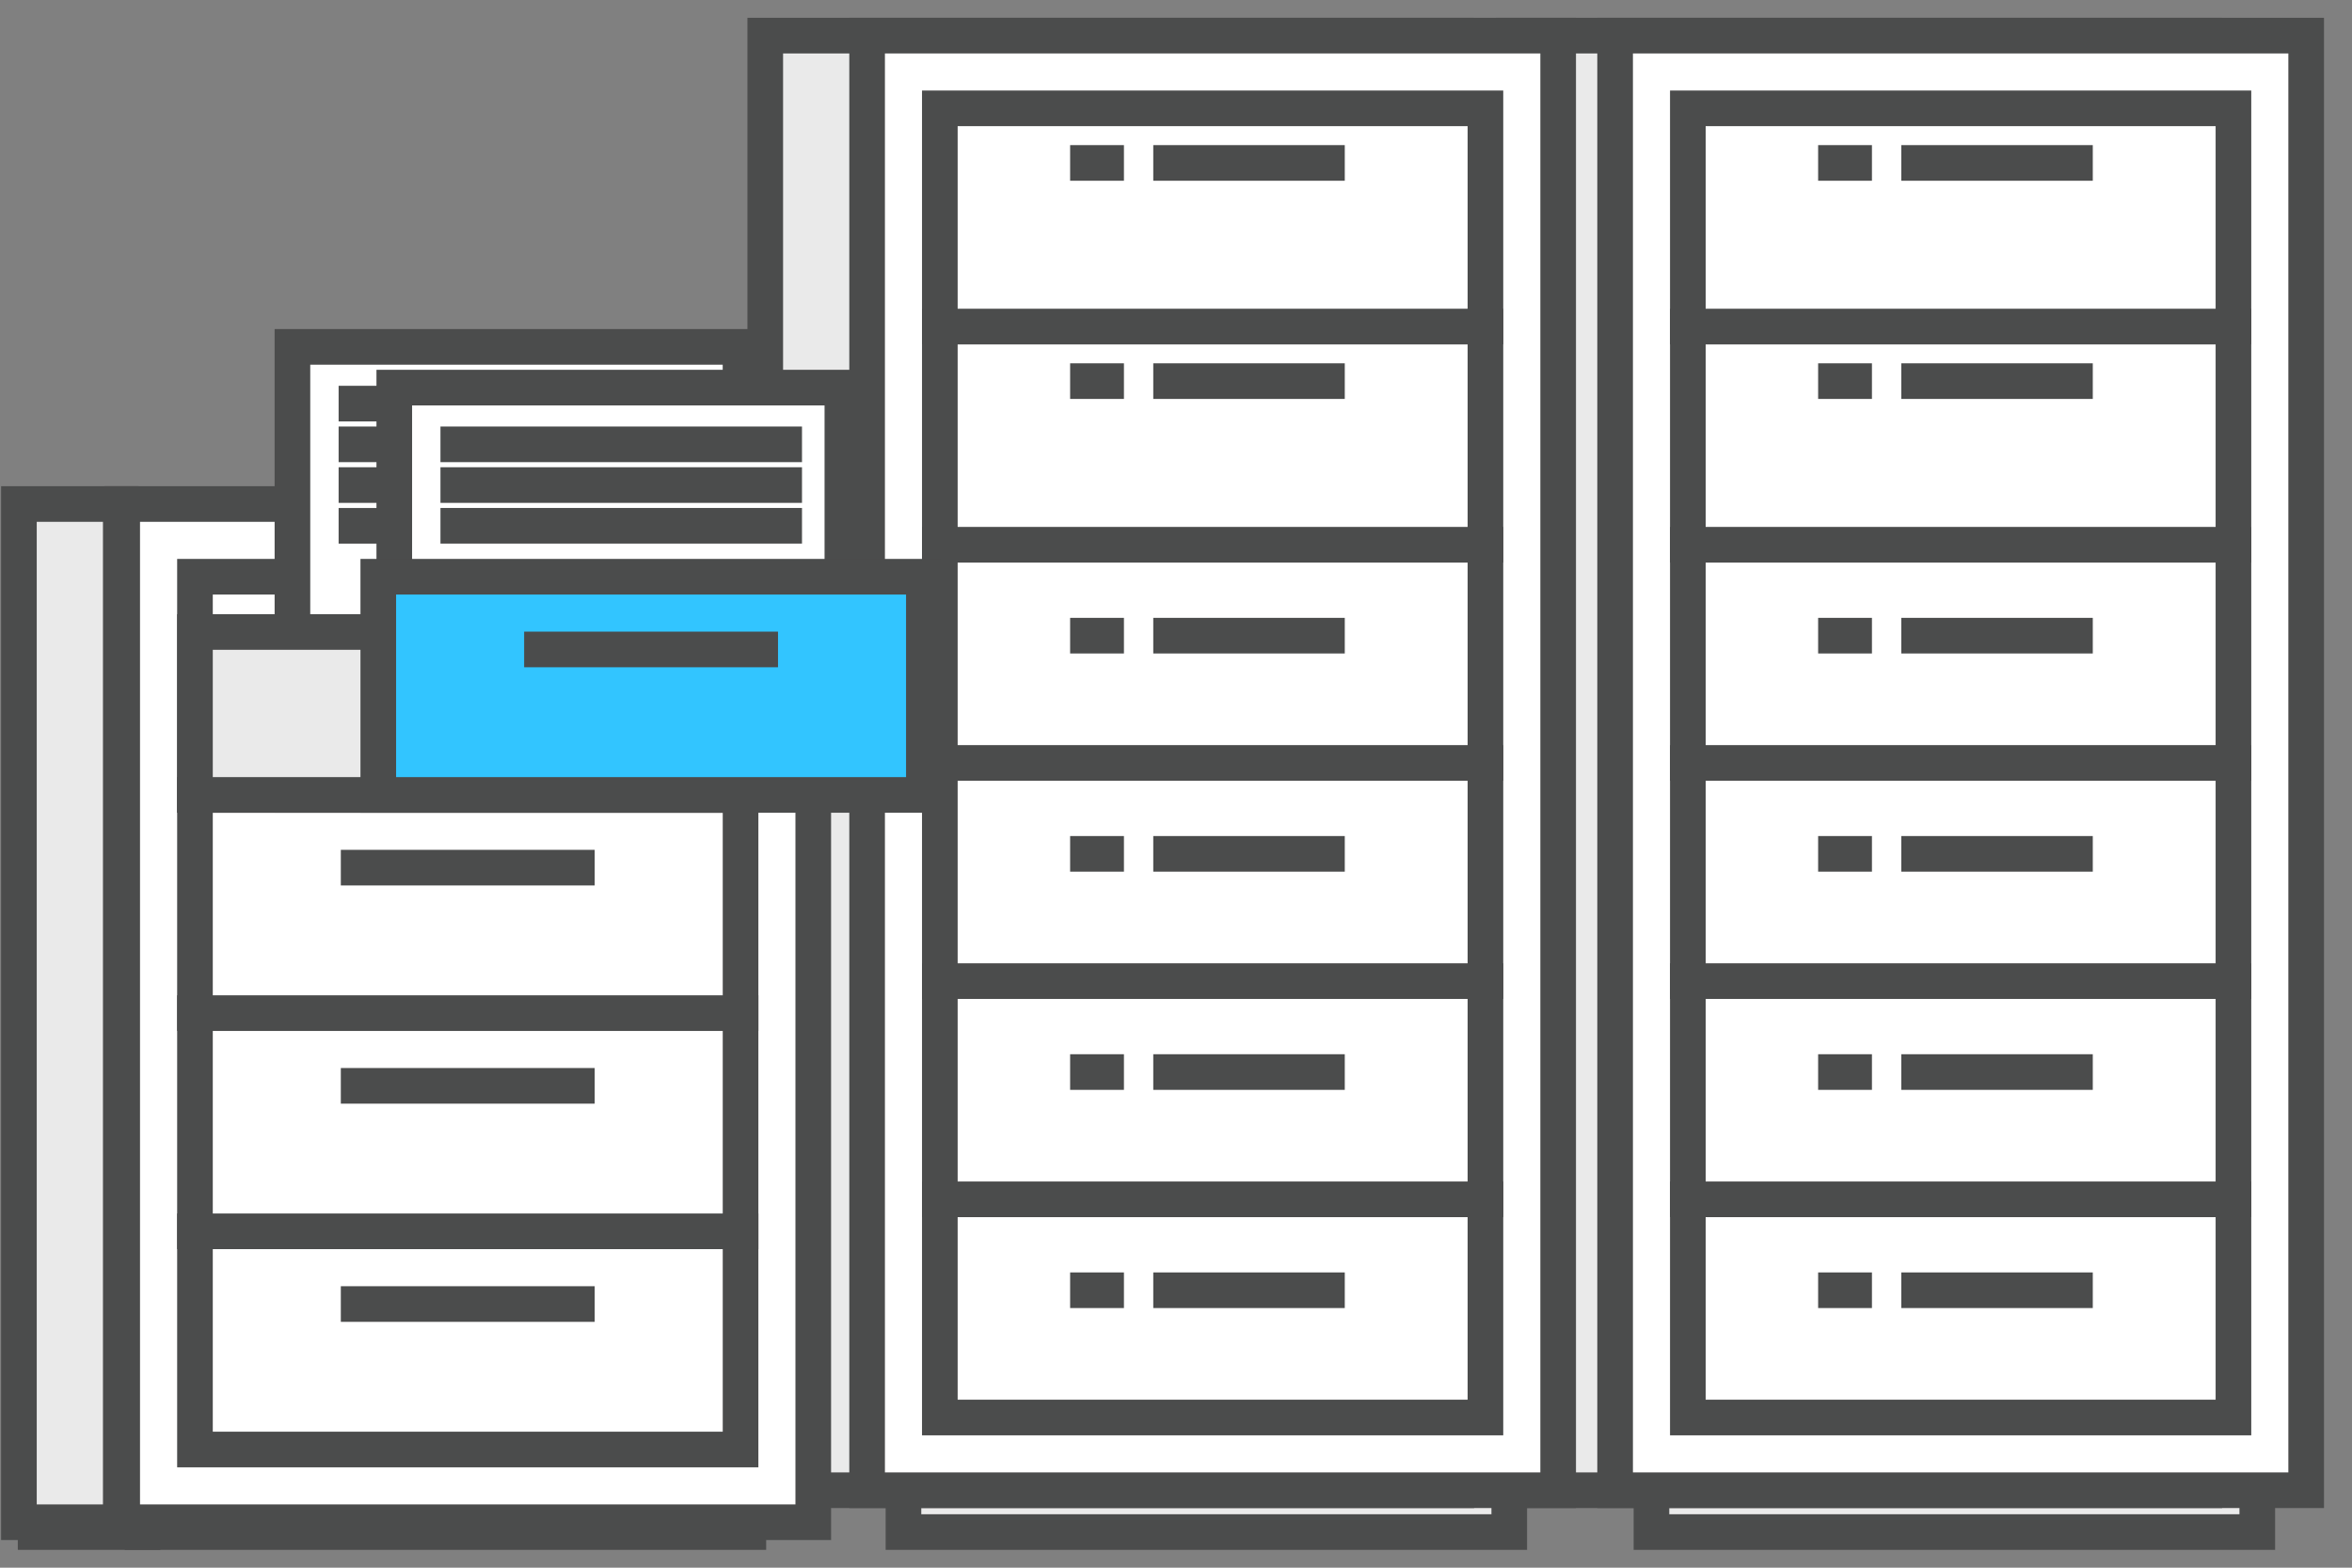 <?xml version="1.0" encoding="UTF-8"?>
<svg width="66px" height="44px" viewBox="0 0 66 44" version="1.1" xmlns="http://www.w3.org/2000/svg" xmlns:xlink="http://www.w3.org/1999/xlink">
    <rect x="0" y="0" width="66" height="44" fill="#808080" stroke="none"/>
    <title>Group 9</title>
    <g id="Website" stroke="none" stroke-width="1" fill="none" fill-rule="evenodd">
        <g id="homepage" transform="translate(-539, -931)" stroke="#4B4C4C">
            <g id="8-services" transform="translate(1, 666)">
                <g id="Group-4" transform="translate(122, 235)">
                    <g id="Group-14" transform="translate(400, 0)">
                        <g id="Group-9" transform="translate(16, 31)">
                            <g id="Group-2-Copy" transform="translate(42.464, 0)">
                                <g id="Group-10" fill-rule="nonzero">
                                    <rect id="Rectangle" fill="#EAEAEA" x="3.878" y="28" width="17" height="14"></rect>
                                    <rect id="Rectangle-Copy-11" fill="#EAEAEA" x="-2.84284381e-14" y="4.06120544e-15" width="19.392" height="40.826"></rect>
                                    <rect id="Rectangle" fill="#FFFFFF" x="2.858" y="4.06120544e-15" width="19.392" height="40.826"></rect>
                                    <rect id="Rectangle-Copy" fill="#FFFFFF" x="4.899" y="32.661" width="15.31" height="6.124"></rect>
                                    <rect id="Rectangle-Copy-2" fill="#FFFFFF" x="4.899" y="26.537" width="15.31" height="6.124"></rect>
                                    <rect id="Rectangle-Copy-3" fill="#FFFFFF" x="4.899" y="20.413" width="15.31" height="6.124"></rect>
                                    <rect id="Rectangle-Copy-4" fill="#FFFFFF" x="4.899" y="14.289" width="15.31" height="6.124"></rect>
                                    <rect id="Rectangle-Copy-5" fill="#FFFFFF" x="4.899" y="8.165" width="15.31" height="6.124"></rect>
                                    <rect id="Rectangle-Copy-6" fill="#FFFFFF" x="4.899" y="2.041" width="15.31" height="6.124"></rect>
                                </g>
                                <g id="Group-3" transform="translate(11.023, 2.552)" stroke-linecap="square">
                                    <line x1="0.365" y1="14.289" x2="4.739" y2="14.289" id="Line"></line>
                                    <line x1="0.365" y1="20.413" x2="4.739" y2="20.413" id="Line-Copy"></line>
                                    <line x1="0.365" y1="1.021" x2="4.739" y2="1.021" id="Line-Copy-5"></line>
                                    <line x1="0.365" y1="7.145" x2="4.739" y2="7.145" id="Line-Copy-4"></line>
                                    <line x1="0.365" y1="26.537" x2="4.739" y2="26.537" id="Line-Copy-2"></line>
                                    <line x1="0.365" y1="32.661" x2="4.739" y2="32.661" id="Line-Copy-3"></line>
                                </g>
                                <g id="Group-3-Copy" transform="translate(7.961, 2.552)" stroke-linecap="square">
                                    <line x1="1.094" y1="1.021" x2="1.604" y2="1.021" id="Line"></line>
                                    <line x1="1.094" y1="7.145" x2="1.604" y2="7.145" id="Line-Copy"></line>
                                    <line x1="1.094" y1="14.289" x2="1.604" y2="14.289" id="Line-Copy-7"></line>
                                    <line x1="1.094" y1="20.413" x2="1.604" y2="20.413" id="Line-Copy-6"></line>
                                    <line x1="1.094" y1="26.537" x2="1.604" y2="26.537" id="Line-Copy-2"></line>
                                    <line x1="1.094" y1="32.661" x2="1.604" y2="32.661" id="Line-Copy-3"></line>
                                </g>
                            </g>
                            <g id="Group-2-Copy-2" transform="translate(21.474, 0)">
                                <g id="Group-10" fill-rule="nonzero">
                                    <rect id="Rectangle" fill="#EAEAEA" x="3.878" y="28" width="17" height="14"></rect>
                                    <rect id="Rectangle-Copy-11" fill="#EAEAEA" x="-2.84284381e-14" y="4.06120544e-15" width="19.392" height="40.826"></rect>
                                    <rect id="Rectangle" fill="#FFFFFF" x="2.858" y="4.06120544e-15" width="19.392" height="40.826"></rect>
                                    <rect id="Rectangle-Copy" fill="#FFFFFF" x="4.899" y="32.661" width="15.31" height="6.124"></rect>
                                    <rect id="Rectangle-Copy-2" fill="#FFFFFF" x="4.899" y="26.537" width="15.31" height="6.124"></rect>
                                    <rect id="Rectangle-Copy-3" fill="#FFFFFF" x="4.899" y="20.413" width="15.31" height="6.124"></rect>
                                    <rect id="Rectangle-Copy-4" fill="#FFFFFF" x="4.899" y="14.289" width="15.31" height="6.124"></rect>
                                    <rect id="Rectangle-Copy-5" fill="#FFFFFF" x="4.899" y="8.165" width="15.31" height="6.124"></rect>
                                    <rect id="Rectangle-Copy-6" fill="#FFFFFF" x="4.899" y="2.041" width="15.31" height="6.124"></rect>
                                </g>
                                <g id="Group-3" transform="translate(11.023, 2.552)" stroke-linecap="square">
                                    <line x1="0.365" y1="14.289" x2="4.739" y2="14.289" id="Line"></line>
                                    <line x1="0.365" y1="20.413" x2="4.739" y2="20.413" id="Line-Copy"></line>
                                    <line x1="0.365" y1="1.021" x2="4.739" y2="1.021" id="Line-Copy-5"></line>
                                    <line x1="0.365" y1="7.145" x2="4.739" y2="7.145" id="Line-Copy-4"></line>
                                    <line x1="0.365" y1="26.537" x2="4.739" y2="26.537" id="Line-Copy-2"></line>
                                    <line x1="0.365" y1="32.661" x2="4.739" y2="32.661" id="Line-Copy-3"></line>
                                </g>
                                <g id="Group-3-Copy" transform="translate(7.961, 2.552)" stroke-linecap="square">
                                    <line x1="1.094" y1="1.021" x2="1.604" y2="1.021" id="Line"></line>
                                    <line x1="1.094" y1="7.145" x2="1.604" y2="7.145" id="Line-Copy"></line>
                                    <line x1="1.094" y1="14.289" x2="1.604" y2="14.289" id="Line-Copy-7"></line>
                                    <line x1="1.094" y1="20.413" x2="1.604" y2="20.413" id="Line-Copy-6"></line>
                                    <line x1="1.094" y1="26.537" x2="1.604" y2="26.537" id="Line-Copy-2"></line>
                                    <line x1="1.094" y1="32.661" x2="1.604" y2="32.661" id="Line-Copy-3"></line>
                                </g>
                            </g>
                            <g id="Group-2" transform="translate(0, 8.573)">
                                <rect id="Rectangle" fill="#EAEAEA" fill-rule="nonzero" x="4" y="19.427" width="17" height="14"></rect>
                                <rect id="Rectangle-Copy-10" fill="#EAEAEA" fill-rule="nonzero" x="1" y="19.427" width="3" height="14"></rect>
                                <rect id="Rectangle" fill="#FFFFFF" fill-rule="nonzero" x="3.429" y="4.573" width="19.392" height="28.578"></rect>
                                <rect id="Rectangle-Copy-12" fill="#EAEAEA" fill-rule="nonzero" x="0.531" y="4.573" width="2.858" height="28.578"></rect>
                                <rect id="Rectangle-Copy" fill="#FFFFFF" fill-rule="nonzero" x="5.471" y="24.986" width="15.31" height="6.124"></rect>
                                <rect id="Rectangle-Copy-2" fill="#FFFFFF" fill-rule="nonzero" x="5.471" y="18.862" width="15.31" height="6.124"></rect>
                                <rect id="Rectangle-Copy-3" fill="#FFFFFF" fill-rule="nonzero" x="5.471" y="12.738" width="15.31" height="6.124"></rect>
                                <rect id="Rectangle-Copy-7" fill="#FFFFFF" fill-rule="nonzero" x="5.471" y="6.614" width="15.31" height="6.124"></rect>
                                <g id="paper" transform="translate(8.206, 0.163)">
                                    <rect id="Rectangle-Copy-9" fill="#FFFFFF" fill-rule="nonzero" x="0" y="0" width="12.574" height="12.574"></rect>
                                    <line x1="1.796" y1="1.592" x2="10.941" y2="1.592" id="Line-3" stroke-linecap="square"></line>
                                    <line x1="1.796" y1="2.735" x2="10.941" y2="2.735" id="Line-3-Copy" stroke-linecap="square"></line>
                                    <line x1="1.796" y1="3.878" x2="10.941" y2="3.878" id="Line-3-Copy-2" stroke-linecap="square"></line>
                                    <line x1="1.796" y1="5.022" x2="10.941" y2="5.022" id="Line-3-Copy-3" stroke-linecap="square"></line>
                                </g>
                                <g id="paper-copy" transform="translate(11.064, 1.306)">
                                    <rect id="Rectangle-Copy-9" fill="#FFFFFF" fill-rule="nonzero" x="0" y="0" width="12.574" height="11.431"></rect>
                                    <line x1="1.796" y1="1.592" x2="10.941" y2="1.592" id="Line-3" stroke-linecap="square"></line>
                                    <line x1="1.796" y1="2.735" x2="10.941" y2="2.735" id="Line-3-Copy" stroke-linecap="square"></line>
                                    <line x1="1.796" y1="3.878" x2="10.941" y2="3.878" id="Line-3-Copy-2" stroke-linecap="square"></line>
                                </g>
                                <rect id="Rectangle-Copy-8" fill="#EAEAEA" fill-rule="nonzero" x="5.471" y="8.165" width="15.31" height="4.573"></rect>
                                <rect id="Rectangle-Copy-4" fill="#32C5FF" fill-rule="nonzero" x="10.615" y="6.614" width="15.31" height="6.124"></rect>
                                <line x1="15.208" y1="8.655" x2="21.332" y2="8.655" id="Line" stroke-linecap="square"></line>
                                <line x1="10.064" y1="14.779" x2="16.188" y2="14.779" id="Line-Copy" stroke-linecap="square"></line>
                                <line x1="10.064" y1="20.903" x2="16.188" y2="20.903" id="Line-Copy-2" stroke-linecap="square"></line>
                                <line x1="10.064" y1="27.027" x2="16.188" y2="27.027" id="Line-Copy-3" stroke-linecap="square"></line>
                            </g>
                        </g>
                    </g>
                </g>
            </g>
        </g>
    </g>
</svg>